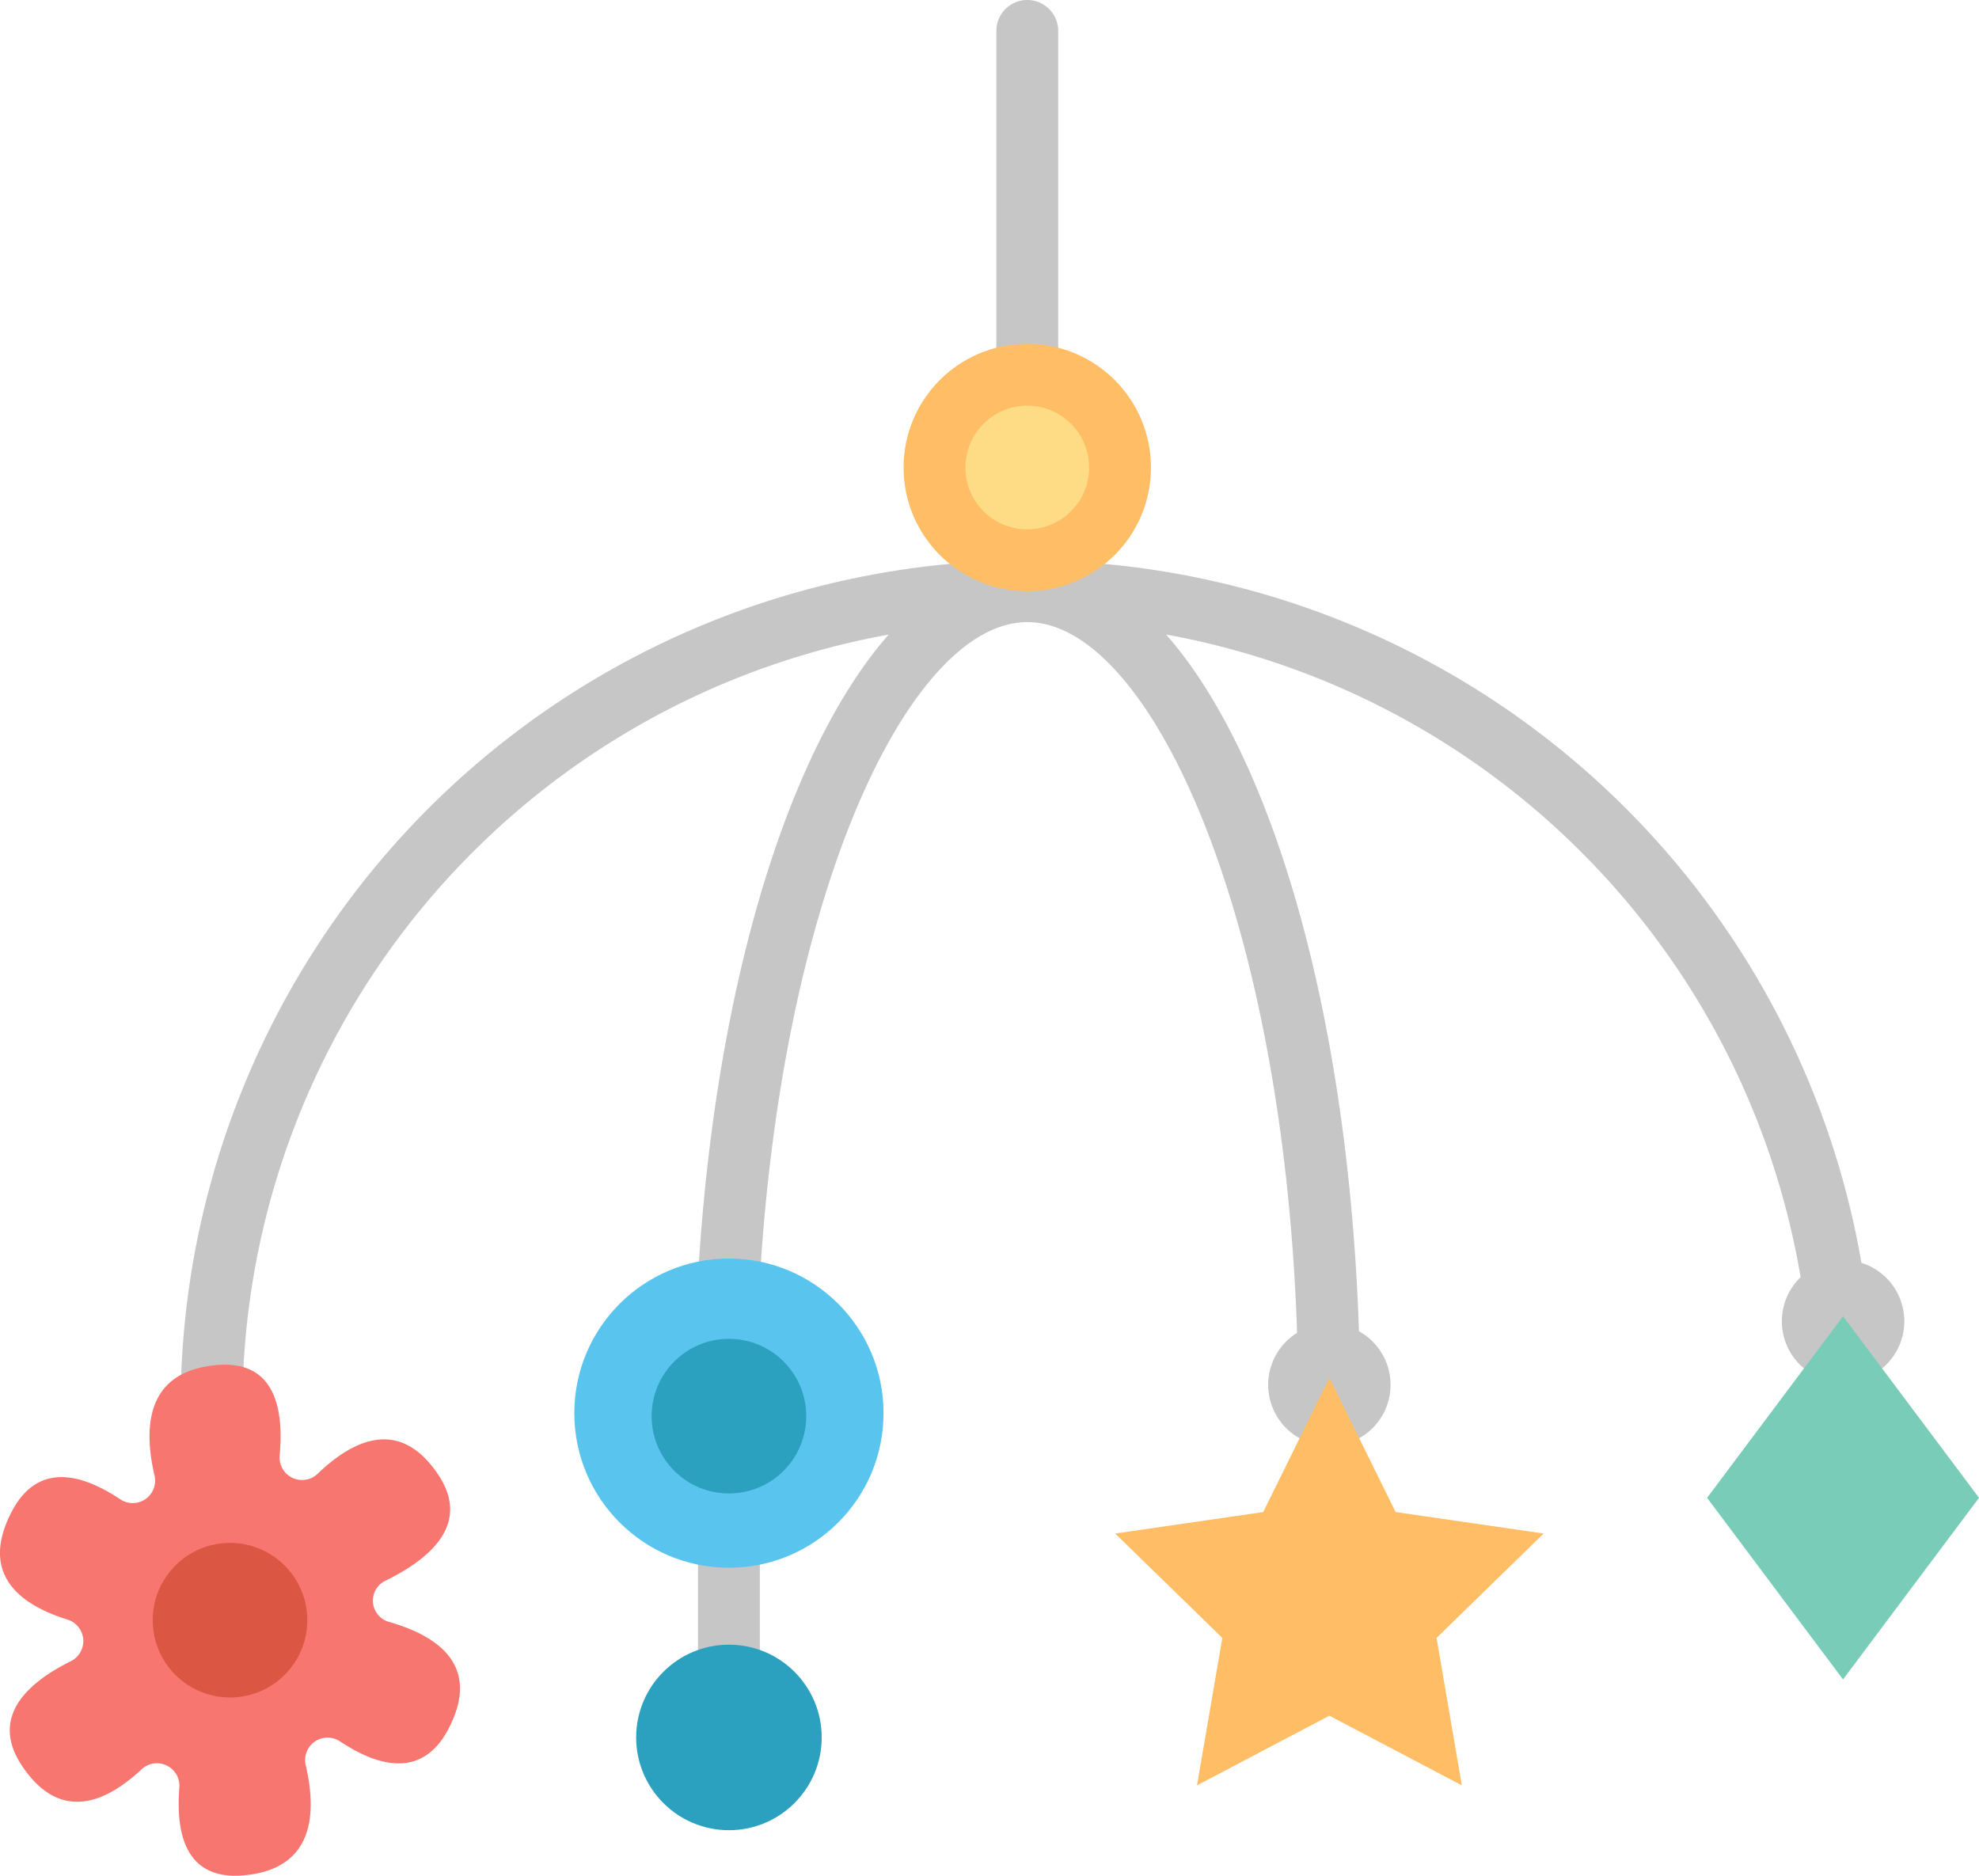 <svg xmlns="http://www.w3.org/2000/svg" width="48" height="45.496" viewBox="0 0 48 45.496">
  <g>
    <g>
      <path d="M24.916,10.021a.75.75,0,0,0,.75-.75V.75a.75.75,0,0,0-1.5,0V9.271A.75.75,0,0,0,24.916,10.021Z" fill="#c6c6c6"/>
      <path d="M17.68,36.611a.75.75,0,0,0-.75.75v4.444a.75.75,0,0,0,1.5,0V37.361A.75.75,0,0,0,17.68,36.611Z" fill="#c6c6c6"/>
      <path d="M45.149,30.635A20.534,20.534,0,0,0,4.38,34.125a.75.75,0,0,0,1.5,0A19.062,19.062,0,0,1,21.554,15.393c-2.8,3.187-4.715,10.286-4.715,18.732a.75.75,0,0,0,1.5,0c0-11.218,3.466-19.035,6.578-19.035,2.942,0,6.2,6.994,6.544,17.239a1.484,1.484,0,1,0,1.5-.038c-.254-7.63-2.079-13.946-4.678-16.9a19.069,19.069,0,0,1,15.39,15.588,1.485,1.485,0,1,0,1.48-.346Z" fill="#c6c6c6"/>
    </g>
    <circle cx="24.916" cy="11.34" r="3" fill="#ffbd66"/>
    <circle cx="24.916" cy="11.34" r="1.5" fill="#fddc85"/>
    <polygon points="32.244 33.421 33.85 36.676 37.441 37.197 34.843 39.729 35.456 43.305 32.244 41.616 29.033 43.305 29.647 39.729 27.048 37.197 30.639 36.676 32.244 33.421" fill="#ffbd66"/>
    <path d="M9.35,38.341a.536.536,0,0,0,.086,1c1.174.335,2.24,1.05,1.447,2.584-.635,1.229-1.714.924-2.627.32a.544.544,0,0,0-.842.565c.284,1.216.186,2.551-1.542,2.681-1.366.1-1.614-1.008-1.521-2.145a.546.546,0,0,0-.928-.42c-.86.8-1.958,1.281-2.878-.078-.808-1.193.114-2.028,1.171-2.553a.546.546,0,0,0-.079-1.011C.506,38.933-.51,38.2.28,36.675c.635-1.229,1.713-.922,2.626-.315a.544.544,0,0,0,.843-.565c-.285-1.219-.186-2.556,1.543-2.687,1.363-.1,1.6,1.039,1.49,2.209a.546.546,0,0,0,.931.422c.875-.836,1.986-1.343,2.905.014C11.431,36.952,10.453,37.8,9.35,38.341Z" fill="#f87670"/>
    <circle cx="17.68" cy="34.277" r="3.75" fill="#59c5ef"/>
    <circle cx="17.68" cy="42.143" r="2.25" fill="#2ba0bf"/>
    <circle cx="5.579" cy="39.299" r="1.875" fill="#db5743"/>
    <circle cx="17.68" cy="34.35" r="1.875" fill="#2ba0bf"/>
    <polygon points="44.702 40.736 41.405 36.331 44.702 31.926 48 36.331 44.702 40.736" fill="#79ccb8"/>
  </g>
</svg>
